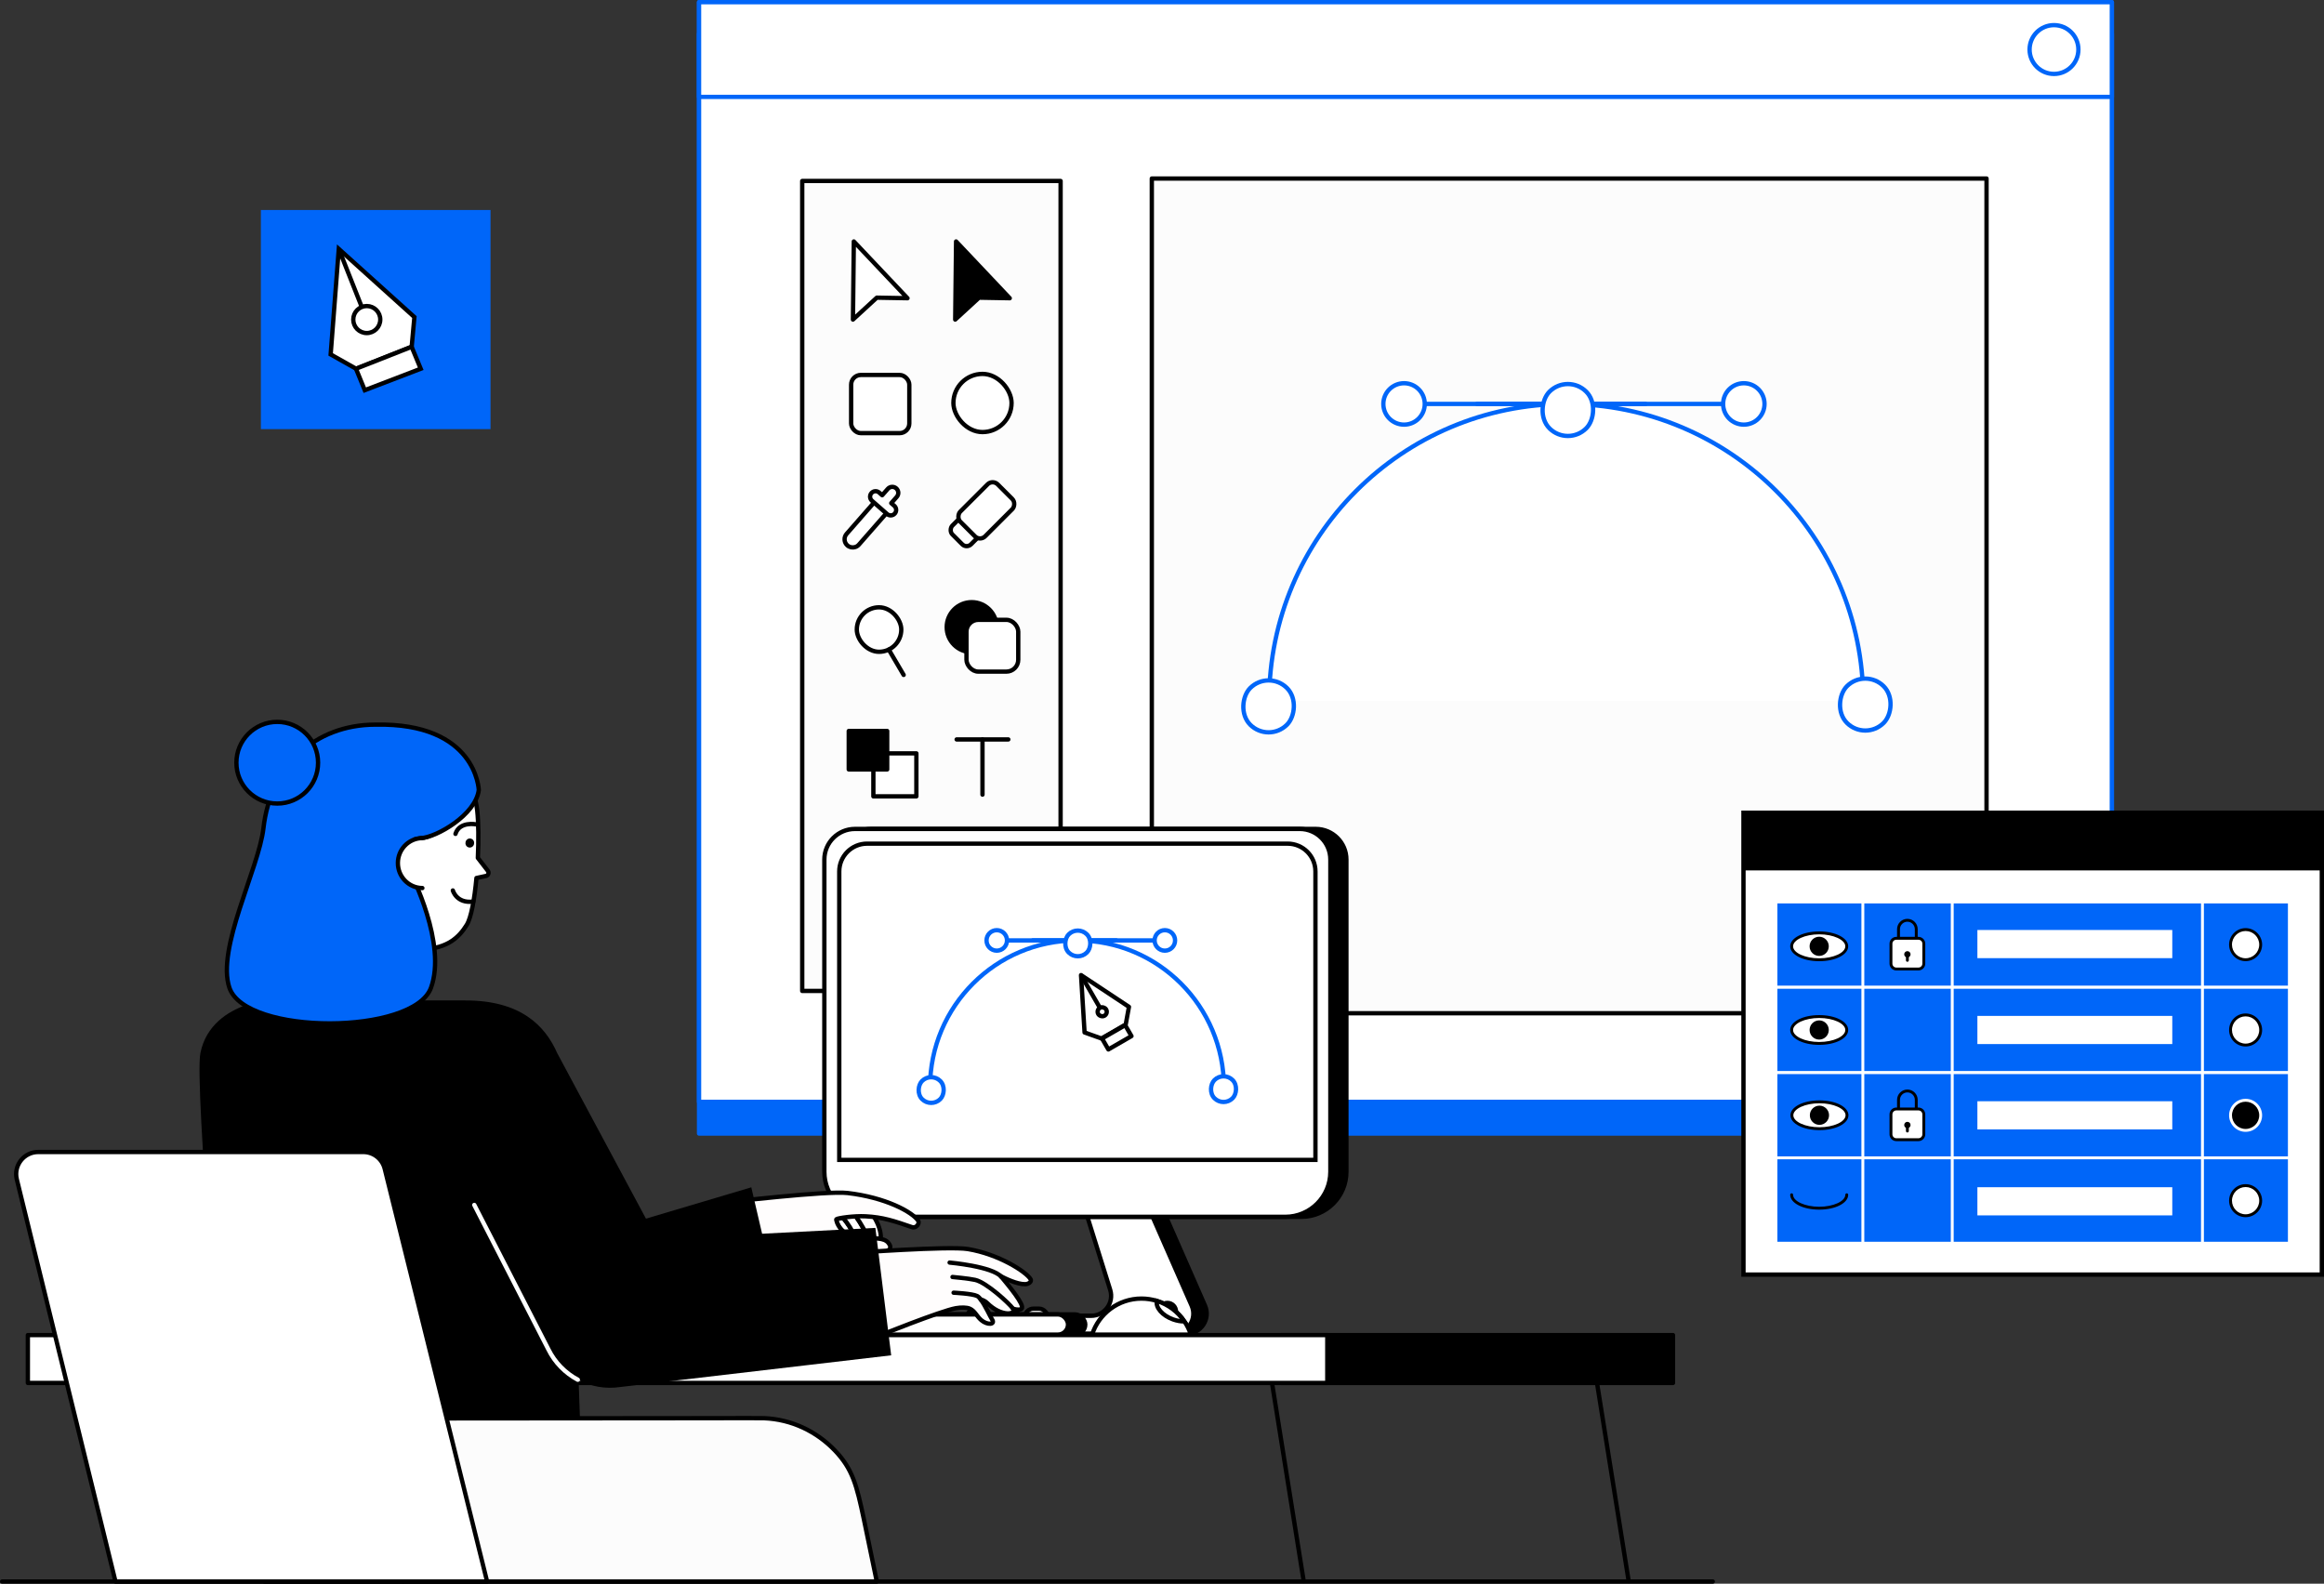 <svg id="Layer_2" data-name="Layer 2" xmlns="http://www.w3.org/2000/svg" viewBox="0 0 806.735 549.764" style="width: 100%; height: 100%;">
  <rect x="0" y="0" width="806.735" height="549.764" fill="#333333" stroke="none"/>
  <g id="Layer_1-2" data-name="Layer 1">
    <g>
      <g>
        <line x1="441.372" y1="478.919" x2="452.551" y2="548.851" fill="none" stroke="#000" stroke-linecap="round" stroke-linejoin="round" stroke-width="1.5"></line>
        <line x1="554.185" y1="478.919" x2="565.364" y2="548.851" fill="none" stroke="#000" stroke-linecap="round" stroke-linejoin="round" stroke-width="1.5"></line>
      </g>
      <rect x="90.562" y="72.897" width="79.708" height="76.071" fill="#0066f9"></rect>
      <g>
        <rect x="242.662" y="11.75" width="490.427" height="381.749" fill="#0066f9" stroke="#0066f9" stroke-linecap="round" stroke-linejoin="round" stroke-width="1.5"></rect>
        <rect x="242.662" y=".75" width="490.427" height="381.749" fill="#fff" stroke="#0066f9" stroke-linecap="round" stroke-linejoin="round" stroke-width="1.5"></rect>
        <rect x="242.662" y=".75" width="490.427" height="32.887" fill="#fff" stroke="#0066f9" stroke-linecap="round" stroke-linejoin="round" stroke-width="1.5"></rect>
        <circle cx="713.004" cy="17.194" r="8.471" fill="#fff" stroke="#0066f9" stroke-linecap="round" stroke-linejoin="round" stroke-width="1.5"></circle>
      </g>
      <rect x="399.831" y="61.971" width="289.759" height="289.759" fill="#fcfcfc" stroke="#000" stroke-linecap="round" stroke-linejoin="round" stroke-width="1.5"></rect>
      <g>
        <rect x="278.477" y="62.824" width="89.693" height="281.168" fill="#fcfcfc" stroke="#000" stroke-linecap="round" stroke-linejoin="round" stroke-width="1.5"></rect>
        <g>
          <rect x="295.459" y="130.166" width="20.192" height="20.192" rx="3.365" ry="3.365" fill="#fff" stroke="#000" stroke-linecap="round" stroke-linejoin="round" stroke-width="1.5"></rect>
          <rect x="330.955" y="129.799" width="20.192" height="20.192" rx="10.096" ry="10.096" fill="#fff" stroke="#000" stroke-linecap="round" stroke-linejoin="round" stroke-width="1.5"></rect>
          <polygon points="296.391 83.821 296.088 110.933 304.367 103.33 315.021 103.52 296.391 83.821" fill="#fff" stroke="#000" stroke-linecap="round" stroke-linejoin="round" stroke-width="1.5"></polygon>
          <polygon points="331.887 83.821 331.585 110.933 339.864 103.33 350.517 103.52 331.887 83.821" stroke="#000" stroke-linecap="round" stroke-linejoin="round" stroke-width="1.5"></polygon>
          <g>
            <rect x="334.211" y="171.581" width="9.171" height="18.342" rx="2.162" ry="2.162" transform="translate(450.55 548.128) rotate(-135)" fill="#fff" stroke="#000" stroke-linecap="round" stroke-linejoin="round" stroke-width="1.5"></rect>
            <rect x="336.303" y="167.993" width="12.162" height="18.342" rx="2.489" ry="2.489" transform="translate(459.212 544.54) rotate(-135)" fill="#fff" stroke="#000" stroke-linecap="round" stroke-linejoin="round" stroke-width="1.5"></rect>
          </g>
          <g>
            <path d="m295.455,189.982c-.47-.094-.923-.308-1.309-.647h0c-.57-.5-.911-1.191-.961-1.947-.05-.756.198-1.486.697-2.056l10.056-11.476c.137-.156.374-.171.53-.035l3.701,3.243c.075.066.121.159.127.258.006.099-.027.197-.093.272l-10.056,11.476c-.692.791-1.731,1.103-2.694.911Z" fill="#fff" stroke="#000" stroke-linecap="round" stroke-linejoin="round" stroke-width="1.5"></path>
            <path d="m310.444,175.598l-1.062-.931,1.925-2.196c.759-.867.672-2.185-.194-2.944-.866-.759-2.184-.673-2.944.194l-1.925,2.196-1.062-.93c-.786-.69-1.983-.61-2.672.176-.689.787-.61,1.983.176,2.672l5.262,4.611c.787.689,1.983.61,2.672-.176s.61-1.983-.176-2.672Z" fill="#fff" stroke="#000" stroke-linecap="round" stroke-linejoin="round" stroke-width="1.5"></path>
          </g>
          <g>
            <path d="m337.309,226.385h0c4.791,0,8.675-3.884,8.675-8.675h0c0-4.791-3.884-8.675-8.675-8.675h0c-4.791,0-8.675,3.884-8.675,8.675h0c0,4.791,3.884,8.675,8.675,8.675Z" stroke="#000" stroke-linecap="round" stroke-linejoin="round" stroke-width="1.5"></path>
            <rect x="335.494" y="215.171" width="17.973" height="17.973" rx="4.112" ry="4.112" fill="#fff" stroke="#000" stroke-linecap="round" stroke-linejoin="round" stroke-width="1.5"></rect>
          </g>
          <g>
            <rect x="297.423" y="210.823" width="15.442" height="15.442" rx="7.721" ry="7.721" fill="#fff" stroke="#000" stroke-linecap="round" stroke-linejoin="round" stroke-width="1.5"></rect>
            <line x1="313.686" y1="234.294" x2="308.524" y2="225.509" fill="#fff" stroke="#000" stroke-linecap="round" stroke-linejoin="round" stroke-width="1.5"></line>
          </g>
          <g>
            <path d="m318.101,276.448h-14.926v-14.926h14.926v14.926Z" fill="#fff" stroke="#000" stroke-linecap="round" stroke-linejoin="round" stroke-width="1.5"></path>
            <path d="m307.972,267.1h-13.347v-13.347h13.347v13.347Z" stroke="#000" stroke-linecap="round" stroke-linejoin="round" stroke-width="1.5"></path>
          </g>
          <g>
            <path d="m332.08,256.691h17.942" fill="#fff" stroke="#000" stroke-linecap="round" stroke-linejoin="round" stroke-width="1.5"></path>
            <line x1="341.051" y1="256.691" x2="341.051" y2="275.847" fill="#fff" stroke="#000" stroke-linecap="round" stroke-linejoin="round" stroke-width="1.5"></line>
          </g>
        </g>
      </g>
      <g>
        <g>
          <g>
            <line x1="571.223" y1="140.22" x2="484.995" y2="140.22" fill="#fff" stroke="#0066f9" stroke-linecap="round" stroke-linejoin="round" stroke-width="1.5"></line>
            <circle cx="487.39" cy="140.22" r="7.186" fill="#fff" stroke="#0066f9" stroke-linecap="round" stroke-linejoin="round" stroke-width="1.5"></circle>
          </g>
          <g>
            <line x1="512.718" y1="140.22" x2="610.124" y2="140.22" fill="#fff" stroke="#0066f9" stroke-linecap="round" stroke-linejoin="round" stroke-width="1.5"></line>
            <circle cx="605.334" cy="140.22" r="7.186" fill="#fff" stroke="#0066f9" stroke-linecap="round" stroke-linejoin="round" stroke-width="1.5"></circle>
          </g>
        </g>
        <g>
          <path d="m440.563,243.334h0c0-56.948,46.166-103.114,103.114-103.114h0c56.948,0,103.114,46.166,103.114,103.114h0" fill="#fff" stroke="#0066f9" stroke-linecap="round" stroke-linejoin="round" stroke-width="1.5"></path>
          <g>
            <rect x="431.359" y="236.2" width="18.024" height="18.024" rx="9.012" ry="9.012" transform="translate(578.368 729.991) rotate(-135)" fill="#fff" stroke="#0066f9" stroke-linecap="round" stroke-linejoin="round" stroke-width="1.5"></rect>
            <g>
              <rect x="638.494" y="235.571" width="18.024" height="18.024" rx="9.012" ry="9.012" transform="translate(932.415 875.386) rotate(-135)" fill="#fff" stroke="#0066f9" stroke-linecap="round" stroke-linejoin="round" stroke-width="1.5"></rect>
              <rect x="535.24" y="133.318" width="18.024" height="18.024" rx="9.012" ry="9.012" transform="translate(828.454 627.816) rotate(-135)" fill="#fff" stroke="#0066f9" stroke-linecap="round" stroke-linejoin="round" stroke-width="1.5"></rect>
            </g>
          </g>
        </g>
      </g>
      <g>
        <g>
          <g>
            <rect x="605.215" y="282.132" width="200.77" height="160.328" transform="translate(1411.2 724.592) rotate(-180)" fill="#fff"></rect>
            <path d="m806.735,443.21h-202.27v-161.828h202.27v161.828Zm-1.5-160.328h-199.27v158.828h199.27v-158.828Z"></path>
          </g>
          <rect x="605.215" y="282.131" width="200.769" height="20.025"></rect>
        </g>
        <g>
          <rect x="616.489" y="313.109" width="178.222" height="29.626" fill="#0066f9"></rect>
          <path d="m795.211,343.235h-179.222v-30.626h179.222v30.626Zm-178.222-1h177.222v-28.626h-177.222v28.626Z" fill="#fff"></path>
        </g>
        <g>
          <rect x="616.489" y="342.735" width="178.222" height="29.626" fill="#0066f9"></rect>
          <path d="m795.211,372.861h-179.222v-30.626h179.222v30.626Zm-178.222-1h177.222v-28.626h-177.222v28.626Z" fill="#fff"></path>
        </g>
        <g>
          <rect x="616.489" y="372.361" width="178.222" height="29.626" fill="#0066f9"></rect>
          <path d="m795.211,402.487h-179.222v-30.626h179.222v30.626Zm-178.222-1h177.222v-28.626h-177.222v28.626Z" fill="#fff"></path>
        </g>
        <g>
          <rect x="616.489" y="401.937" width="178.222" height="29.626" fill="#0066f9"></rect>
          <path d="m795.211,432.062h-179.222v-30.626h179.222v30.626Zm-178.222-1h177.222v-28.626h-177.222v28.626Z" fill="#fff"></path>
        </g>
        <g>
          <rect x="764.043" y="313.109" width="1" height="118.453" fill="#fff"></rect>
          <rect x="646.157" y="313.109" width="1" height="118.453" fill="#fff"></rect>
          <rect x="677.183" y="313.109" width="1" height="118.453" fill="#fff"></rect>
        </g>
        <g>
          <g>
            <ellipse cx="631.501" cy="328.506" rx="9.564" ry="4.666" fill="#fff"></ellipse>
            <path d="m631.501,333.671c-5.644,0-10.064-2.269-10.064-5.166s4.42-5.166,10.064-5.166,10.064,2.269,10.064,5.166-4.421,5.166-10.064,5.166Zm0-9.331c-4.913,0-9.064,1.908-9.064,4.166s4.151,4.166,9.064,4.166,9.064-1.908,9.064-4.166-4.151-4.166-9.064-4.166Z"></path>
          </g>
          <circle cx="631.501" cy="328.506" r="3.332"></circle>
        </g>
        <g>
          <g>
            <ellipse cx="631.501" cy="357.548" rx="9.564" ry="4.666" fill="#fff"></ellipse>
            <path d="m631.501,362.714c-5.644,0-10.064-2.269-10.064-5.166s4.42-5.166,10.064-5.166,10.064,2.269,10.064,5.166-4.421,5.166-10.064,5.166Zm0-9.331c-4.913,0-9.064,1.908-9.064,4.166s4.151,4.166,9.064,4.166,9.064-1.908,9.064-4.166-4.151-4.166-9.064-4.166Z"></path>
          </g>
          <circle cx="631.501" cy="357.548" r="3.332"></circle>
        </g>
        <g>
          <g>
            <ellipse cx="631.588" cy="387.149" rx="9.564" ry="4.666" fill="#fff"></ellipse>
            <path d="m631.588,392.314c-5.644,0-10.064-2.269-10.064-5.166s4.42-5.166,10.064-5.166,10.064,2.269,10.064,5.166-4.421,5.166-10.064,5.166Zm0-9.331c-4.913,0-9.064,1.908-9.064,4.166s4.151,4.166,9.064,4.166,9.064-1.908,9.064-4.166-4.151-4.166-9.064-4.166Z"></path>
          </g>
          <circle cx="631.588" cy="387.149" r="3.332"></circle>
        </g>
        <path d="m631.501,419.915c-5.644,0-10.064-2.269-10.064-5.166,0-.276.224-.5.5-.5s.5.224.5.5c0,2.258,4.151,4.166,9.064,4.166s9.064-1.908,9.064-4.166c0-.276.224-.5.5-.5s.5.224.5.5c0,2.896-4.421,5.166-10.064,5.166Z"></path>
        <g>
          <path d="m665.697,326.073h-1v-3.523c0-1.424-1.159-2.583-2.583-2.583s-2.583,1.159-2.583,2.583v3.523h-1v-3.523c0-1.976,1.607-3.583,3.583-3.583s3.583,1.607,3.583,3.583v3.523Z"></path>
          <g>
            <rect x="656.412" y="325.724" width="11.405" height="10.655" rx="1.863" ry="1.863" fill="#fff"></rect>
            <path d="m665.955,336.878h-7.68c-1.303,0-2.363-1.06-2.363-2.362v-6.93c0-1.303,1.06-2.363,2.363-2.363h7.68c1.303,0,2.362,1.06,2.362,2.363v6.93c0,1.303-1.06,2.362-2.362,2.362Zm-7.68-10.655c-.751,0-1.363.611-1.363,1.363v6.93c0,.751.611,1.362,1.363,1.362h7.68c.751,0,1.362-.611,1.362-1.362v-6.93c0-.751-.611-1.363-1.362-1.363h-7.68Z"></path>
          </g>
          <g>
            <circle cx="662.114" cy="331.283" r=".607" fill="#fff"></circle>
            <path d="m662.114,332.39c-.61,0-1.106-.497-1.106-1.107s.497-1.106,1.106-1.106,1.107.497,1.107,1.106-.497,1.107-1.107,1.107Zm0-1.213c-.059,0-.106.048-.106.106,0,.119.214.118.213,0,0-.059-.048-.106-.107-.106Z"></path>
          </g>
          <path d="m662.114,333.88c-.276,0-.5-.224-.5-.5v-2.098c0-.276.224-.5.5-.5s.5.224.5.5v2.098c0,.276-.224.5-.5.5Z"></path>
        </g>
        <g>
          <path d="m665.697,385.325h-1v-3.523c0-1.424-1.159-2.583-2.583-2.583s-2.583,1.159-2.583,2.583v3.523h-1v-3.523c0-1.976,1.607-3.583,3.583-3.583s3.583,1.607,3.583,3.583v3.523Z"></path>
          <g>
            <rect x="656.412" y="384.976" width="11.405" height="10.655" rx="1.863" ry="1.863" fill="#fff"></rect>
            <path d="m665.955,396.13h-7.68c-1.303,0-2.363-1.06-2.363-2.362v-6.93c0-1.303,1.06-2.363,2.363-2.363h7.68c1.303,0,2.362,1.06,2.362,2.363v6.93c0,1.303-1.06,2.362-2.362,2.362Zm-7.68-10.655c-.751,0-1.363.611-1.363,1.363v6.93c0,.751.611,1.362,1.363,1.362h7.68c.751,0,1.362-.611,1.362-1.362v-6.93c0-.751-.611-1.363-1.362-1.363h-7.68Z"></path>
          </g>
          <g>
            <circle cx="662.114" cy="390.535" r=".607" fill="#fff"></circle>
            <path d="m662.114,391.642c-.61,0-1.106-.497-1.106-1.107s.497-1.106,1.106-1.106,1.107.497,1.107,1.106-.497,1.107-1.107,1.107Zm0-1.213c-.059,0-.106.048-.106.106,0,.119.214.118.213,0,0-.059-.048-.106-.107-.106Z"></path>
          </g>
          <path d="m662.114,393.132c-.276,0-.5-.224-.5-.5v-2.098c0-.276.224-.5.5-.5s.5.224.5.5v2.098c0,.276-.224.5-.5.5Z"></path>
        </g>
        <g>
          <circle cx="779.519" cy="327.922" r="5.229" fill="#fff"></circle>
          <path d="m779.52,333.651c-3.159,0-5.729-2.57-5.729-5.729s2.57-5.729,5.729-5.729,5.729,2.57,5.729,5.729-2.57,5.729-5.729,5.729Zm0-10.457c-2.607,0-4.729,2.121-4.729,4.729s2.121,4.729,4.729,4.729,4.729-2.121,4.729-4.729-2.121-4.729-4.729-4.729Z"></path>
        </g>
        <g>
          <circle cx="779.519" cy="357.548" r="5.229" fill="#fff"></circle>
          <path d="m779.52,363.277c-3.159,0-5.729-2.57-5.729-5.729s2.57-5.729,5.729-5.729,5.729,2.57,5.729,5.729-2.57,5.729-5.729,5.729Zm0-10.457c-2.607,0-4.729,2.121-4.729,4.729s2.121,4.729,4.729,4.729,4.729-2.121,4.729-4.729-2.121-4.729-4.729-4.729Z"></path>
        </g>
        <g>
          <circle cx="779.519" cy="387.174" r="5.229"></circle>
          <path d="m779.52,392.903c-3.159,0-5.729-2.57-5.729-5.729s2.57-5.729,5.729-5.729,5.729,2.57,5.729,5.729-2.57,5.729-5.729,5.729Zm0-10.457c-2.607,0-4.729,2.121-4.729,4.729s2.121,4.729,4.729,4.729,4.729-2.121,4.729-4.729-2.121-4.729-4.729-4.729Z" fill="#fff"></path>
        </g>
        <g>
          <circle cx="779.519" cy="416.8" r="5.229" fill="#fff"></circle>
          <path d="m779.52,422.529c-3.159,0-5.729-2.57-5.729-5.729s2.57-5.729,5.729-5.729,5.729,2.57,5.729,5.729-2.57,5.729-5.729,5.729Zm0-10.457c-2.607,0-4.729,2.121-4.729,4.729s2.121,4.729,4.729,4.729,4.729-2.121,4.729-4.729-2.121-4.729-4.729-4.729Z"></path>
        </g>
        <rect x="686.416" y="322.838" width="67.652" height="9.775" fill="#fff"></rect>
        <rect x="686.416" y="352.661" width="67.652" height="9.775" fill="#fff"></rect>
        <rect x="686.416" y="382.287" width="67.652" height="9.775" fill="#fff"></rect>
        <rect x="686.416" y="412.135" width="67.652" height="9.775" fill="#fff"></rect>
      </g>
      <g>
        <polygon points="117.605 86.414 114.785 123.032 123.608 128.006 142.907 120.359 143.851 110.074 117.605 86.414" fill="#fff" stroke="#000" stroke-miterlimit="10" stroke-width="1.5"></polygon>
        <line x1="117.605" y1="86.414" x2="126.03" y2="107.71" fill="#fff" stroke="#000" stroke-miterlimit="10" stroke-width="1.5"></line>
        <circle cx="127.317" cy="110.928" r="4.688" fill="#fff" stroke="#000" stroke-miterlimit="10" stroke-width="1.5"></circle>
        <polygon points="123.579 128.006 142.892 120.394 146.046 128.006 126.624 135.451 123.579 128.006" fill="#fff" stroke="#000" stroke-miterlimit="10" stroke-width="1.5"></polygon>
      </g>
      <g>
        <g>
          <rect x="444.767" y="463.463" width="135.978" height="16.616" stroke="#000" stroke-linecap="round" stroke-linejoin="round" stroke-width="1.5"></rect>
          <polyline points="139.911 549.014 145.111 492.394 145.121 492.284 145.121 492.274 146.081 481.784" fill="none" stroke="#000" stroke-linecap="round" stroke-linejoin="round" stroke-width="1.5"></polyline>
          <rect x="9.671" y="463.463" width="451.074" height="16.616" fill="#fff" stroke="#000" stroke-linecap="round" stroke-linejoin="round" stroke-width="1.5"></rect>
        </g>
        <g>
          <path d="m400.276,412.193l18.02,41.05c2.011,4.582-1.345,9.721-6.349,9.721h-49.28c0-3.423,2.775-6.197,6.197-6.197h14.552c4.678,0,8.014-4.537,6.619-9.002l-11.116-35.572" stroke="#000" stroke-miterlimit="10" stroke-width="1.5"></path>
          <path d="m395.632,412.193l18.02,41.05c2.011,4.582-1.345,9.721-6.349,9.721h-49.28c0-3.423,2.775-6.197,6.197-6.197h14.552c4.678,0,8.014-4.537,6.619-9.002l-11.116-35.572" fill="#fff" stroke="#000" stroke-miterlimit="10" stroke-width="1.5"></path>
          <path d="m302.357,287.756h154.396c5.865,0,10.626,4.762,10.626,10.626v108.392c0,8.629-7.005,15.634-15.634,15.634h-144.381c-8.629,0-15.634-7.005-15.634-15.634v-108.392c0-5.865,4.762-10.626,10.626-10.626Z" stroke="#000" stroke-miterlimit="10" stroke-width="1.5"></path>
          <path d="m296.786,287.756h154.396c5.865,0,10.626,4.762,10.626,10.626v108.392c0,8.629-7.005,15.634-15.634,15.634h-144.381c-8.629,0-15.634-7.005-15.634-15.634v-108.392c0-5.865,4.762-10.626,10.626-10.626Z" fill="#fff" stroke="#000" stroke-miterlimit="10" stroke-width="1.5"></path>
          <path d="m291.335,402.645v-100.134c0-5.328,4.319-9.648,9.648-9.648h146.001c5.328,0,9.648,4.319,9.648,9.648v100.134h-165.297Z" fill="#fff" stroke="#000" stroke-miterlimit="10" stroke-width="1.5"></path>
          <g>
            <g>
              <g>
                <line x1="387.482" y1="326.457" x2="344.824" y2="326.457" fill="#fff" stroke="#0066f9" stroke-linecap="round" stroke-linejoin="round" stroke-width="1.5"></line>
                <circle cx="346.009" cy="326.457" r="3.555" fill="#fff" stroke="#0066f9" stroke-linecap="round" stroke-linejoin="round" stroke-width="1.5"></circle>
              </g>
              <g>
                <line x1="358.538" y1="326.457" x2="406.726" y2="326.457" fill="#fff" stroke="#0066f9" stroke-linecap="round" stroke-linejoin="round" stroke-width="1.5"></line>
                <circle cx="404.356" cy="326.457" r="3.555" fill="#fff" stroke="#0066f9" stroke-linecap="round" stroke-linejoin="round" stroke-width="1.5"></circle>
              </g>
            </g>
            <g>
              <path d="m322.843,377.469h0c0-28.173,22.839-51.011,51.011-51.011h0c28.173,0,51.011,22.839,51.011,51.011h0" fill="#fff" stroke="#0066f9" stroke-linecap="round" stroke-linejoin="round" stroke-width="1.5"></path>
              <g>
                <rect x="318.784" y="373.939" width="8.916" height="8.916" rx="4.458" ry="4.458" transform="translate(284.241 874.532) rotate(-135)" fill="#fff" stroke="#0066f9" stroke-linecap="round" stroke-linejoin="round" stroke-width="1.5"></rect>
                <g>
                  <rect x="420.266" y="373.629" width="8.916" height="8.916" rx="4.458" ry="4.458" transform="translate(457.703 945.761) rotate(-135)" fill="#fff" stroke="#0066f9" stroke-linecap="round" stroke-linejoin="round" stroke-width="1.5"></rect>
                  <rect x="369.681" y="323.043" width="8.916" height="8.916" rx="4.458" ry="4.458" transform="translate(407.116 823.635) rotate(-135)" fill="#fff" stroke="#0066f9" stroke-linecap="round" stroke-linejoin="round" stroke-width="1.5"></rect>
                </g>
              </g>
            </g>
          </g>
        </g>
        <g>
          <rect x="335.736" y="454.291" width="8" height="6" rx="3" ry="3" fill="#fff" stroke="#000" stroke-miterlimit="10" stroke-width="1.5"></rect>
          <rect x="345.736" y="454.291" width="8" height="6" rx="3" ry="3" fill="#fff" stroke="#000" stroke-miterlimit="10" stroke-width="1.5"></rect>
          <rect x="355.736" y="454.291" width="8" height="6" rx="3" ry="3" fill="#fff" stroke="#000" stroke-miterlimit="10" stroke-width="1.5"></rect>
          <rect x="259.736" y="454.291" width="8" height="6" rx="3" ry="3" fill="#fff" stroke="#000" stroke-miterlimit="10" stroke-width="1.5"></rect>
          <rect x="249.736" y="454.291" width="8" height="6" rx="3" ry="3" fill="#fff" stroke="#000" stroke-miterlimit="10" stroke-width="1.5"></rect>
          <rect x="269.736" y="454.291" width="8" height="6" rx="3" ry="3" fill="#fff" stroke="#000" stroke-miterlimit="10" stroke-width="1.5"></rect>
          <rect x="319.736" y="454.291" width="8" height="6" rx="3" ry="3" fill="#fff" stroke="#000" stroke-miterlimit="10" stroke-width="1.5"></rect>
          <path d="m314.736,460.291h-2c-1.657,0-33-1.343-33-3h0c0-1.657,1.343-3,3-3h32c1.657,0,3,1.343,3,3h0c0,1.657-1.343,3-3,3Z" fill="#fff" stroke="#000" stroke-miterlimit="10" stroke-width="1.5"></path>
          <rect x="249.736" y="456.291" width="127" height="7" rx="3.5" ry="3.5" stroke="#000" stroke-miterlimit="10" stroke-width="1.5"></rect>
          <rect x="243.736" y="456.291" width="127" height="7" rx="3.5" ry="3.5" fill="#fff" stroke="#000" stroke-miterlimit="10" stroke-width="1.5"></rect>
        </g>
        <g>
          <polygon points="391.894 349.515 390.778 355.639 382.349 360.505 376.489 358.41 375.263 338.498 391.894 349.515" fill="#fff" stroke="#000" stroke-linecap="round" stroke-linejoin="round" stroke-width="1.5"></polygon>
          <rect x="383.032" y="357.902" width="9.266" height="4.38" transform="translate(-128.109 242.076) rotate(-30)" fill="#fff" stroke="#000" stroke-linecap="round" stroke-linejoin="round" stroke-width="1.5"></rect>
          <line x1="382.609" y1="351.223" x2="375.228" y2="338.439" fill="none" stroke="#000" stroke-miterlimit="10" stroke-width="1.5"></line>
          <rect x="381.028" y="349.641" width="3.163" height="3.163" rx="1.582" ry="1.582" transform="translate(-124.352 238.361) rotate(-30)" fill="#fff" stroke="#000" stroke-miterlimit="10" stroke-width="1.5"></rect>
        </g>
        <g>
          <circle cx="405.236" cy="455.291" r="3" stroke="#000" stroke-miterlimit="10" stroke-width="1.5"></circle>
          <path d="m413.376,463.291h-34.28c2.32-7.25,9.12-12.5,17.14-12.5,1.86,0,3.66.28,5.35.81,3.94,1.22,7.3,3.77,9.56,7.12.95,1.4,1.71,2.93,2.23,4.57Z" fill="#fff" stroke="#000" stroke-miterlimit="10" stroke-width="1.5"></path>
          <path d="m411.146,458.721c-1.22.02-2.57-.21-3.93-.69-3.71-1.33-6.14-4.14-5.63-6.43,3.94,1.22,7.3,3.77,9.56,7.12Z" fill="#fff" stroke="#000" stroke-miterlimit="10" stroke-width="1.5"></path>
        </g>
        <path d="m262.011,522.184l-.43,26.83H121.71c-9.53-7.62-16.05-19.49-15.68-35.37.41-17.25,2.31-20.59,3.12-21.22.16-.12.28-.14.34-.14h.04l35.59-.01h56.2l34.91-.01c.53,0,1.06.01,1.59.03.09,0,.17.01.26.02h.11c16.63.85,20.25,12.92,23.68,29.2.05.22.1.45.14.67Z" fill="#fcfcfc"></path>
        <path d="m304.361,549.014H91.821c-9.25-7.78-15.52-19.68-15.15-35.33.46-19.16.42-21.06.4-21.23l32.08-.03,35.96-.03,9.93-.01,83.04-.07h.11l21.46-.03c.53,0,5.06.01,5.58.03,9.59.39,18.25,4.61,24.57,11.2,6.16,6.43,7.58,12.06,10.08,23.91l4.48,21.59Z" fill="#fcfcfc"></path>
        <path d="m304.361,549.014H91.821c-9.25-7.78-15.52-19.68-15.15-35.33.46-19.16.42-21.06.4-21.23l32.08-.03,35.96-.03,9.93-.01,83.04-.07h.11l21.46-.03c.53,0,5.06.01,5.58.03,9.59.39,18.25,4.61,24.57,11.2,6.16,6.43,7.58,12.06,10.08,23.91l4.48,21.59Z" fill="none" stroke="#000" stroke-linecap="round" stroke-linejoin="round" stroke-width="1.5"></path>
        <g id="ha">
          <path id="sk" d="m290.314,423.251c-.187.182.807,4.568,5.768,6.116-.08-.243-.104-.518-.068-.832.123-1.156-1.611-3.637-3.322-5.765-1.292.183-2.252.352-2.378.48Z" fill="#fffdfd" stroke="#000" stroke-linecap="round" stroke-linejoin="round" stroke-width="1.5"></path>
          <path id="sk-2" data-name="sk" d="m292.692,422.771c1.711,2.128,3.445,4.609,3.322,5.765-.036.314-.011.589.068.832.463.14.952.264,1.489.35.788.133,1.657.204,2.62.184.311-.006.623-.012.92-.017-.421-2.113-2.269-5.146-3.957-7.573" fill="#fffdfd" stroke="#000" stroke-linecap="round" stroke-linejoin="round" stroke-width="1.5"></path>
          <path id="sk-3" data-name="sk" d="m297.155,422.311c1.688,2.427,3.536,5.46,3.957,7.573,1.918-.032,3.442-.025,4.64.202.194-2.691-1.093-5.645-2.326-7.606" fill="#fffdfd" stroke="#000" stroke-linecap="round" stroke-linejoin="round" stroke-width="1.5"></path>
          <path id="sk-4" data-name="sk" d="m318.725,423.749c-2.093-3.081-11.359-8.073-24.496-9.608-7.153-.836-40.454,3.03-47.346,3.849l-1.471-.095,21.088,28.691s26.003-9.072,30.083-9.736c7.171-1.167,13.502-2.007,12.341-4.525-1.161-2.518-3.763-2.526-8.736-2.425-8.542.173-10.107-6.428-9.871-6.65.393-.368,5.982-1.243,10.209-1.017,5.981.319,9.839,1.606,16.009,3.744,1.577.546,2.797-1.336,2.191-2.227Z" fill="#fffdfd" stroke="#000" stroke-linecap="round" stroke-linejoin="round" stroke-width="1.5"></path>
        </g>
        <polygon id="bl" points="165.703 487.661 269.951 451.458 260.798 412.169 176.851 437.131 165.703 487.661"></polygon>
        <g>
          <g id="ha-2" data-name="ha">
            <path id="sk-5" data-name="sk" d="m357.748,444.054c-1.598-2.614-11.065-8.682-21.797-10.464-6.526-1.083-40.1,1.361-40.1,1.361l8.31,29.118s22.437-9.043,27.661-9.945c1.808-.312,3.741-.31,4.822.167,1.801.795,2.33,2.58,4,4,2.099,1.785,5.027,1.593,3.719-.295-.555-.802-2.355-4.846-3.947-6.932.872.266,1.653.654,2.227,1.227,4.98,4.98,10.335,4.048,9.011,2.023,1.516.449,2.584.381,2.989-.023,1.209-1.209-4.664-8.164-7-11-.085-.103-.183-.204-.286-.304,1.511.8,5.684,2.859,8.502,2.81,1.373-.024,2.35-.987,1.888-1.743Z" fill="#fffdfd" stroke="#000" stroke-linecap="round" stroke-linejoin="round" stroke-width="1.5"></path>
            <path id="st" d="m329.643,438.291s14.97,1.322,18,5" fill="#fff" stroke="#000" stroke-linecap="round" stroke-linejoin="round" stroke-width="1.5"></path>
            <path id="st-2" data-name="st" d="m330.643,443.291s5.695.527,7.863,1.012c3.99.892,12.044,8.375,13.137,9.988" fill="#fff" stroke="#000" stroke-linecap="round" stroke-linejoin="round" stroke-width="1.5"></path>
            <path id="st-3" data-name="st" d="m340.712,451.463c-.524-.75-1.035-1.327-1.483-1.551-1.743-.871-8.207-1.162-8.207-1.162" fill="#fff" stroke="#000" stroke-linecap="round" stroke-linejoin="round" stroke-width="1.5"></path>
          </g>
          <path id="bl-2" data-name="bl" d="m303.87,426.249l-75.822,3.913-34.591-64.52-.006.003c-4.168-9.575-12.741-18.439-32.15-18.352l-65.607-.087c-3.582-.005-7.154.548-10.523,1.766-5.947,2.15-13.678,6.799-15.617,16.648-2.134,10.837,7.969,126.661,7.969,126.661h123.795s-.173-5.062-.468-13.185c4.302,2.222,9.314,3.167,14.468,2.392l94.036-11.002-5.484-44.236Z"></path>
          <path id="st-4" data-name="st" d="m164.643,418.291l25.732,50.153c2.231,4.534,5.835,8.191,10.197,10.516" fill="none" stroke="#feffff" stroke-linecap="round" stroke-linejoin="round" stroke-width="1.5"></path>
        </g>
        <path d="m169.255,302.175l-3.382-4.357c.294-6.177.239-12.258-.227-16.502-.26-2.39-.77-4.13-1.18-5.11-3.74-8.83-10.46-13.03-22.34-13.2-15.29-.21-28.08,10.26-30.27,23.72-.5,3.07-.89,19.01-.89,21.09-.03,10.1-.37,38.08-.37,38.08,0,0,0,.5.09,1.33l35.79.05v-.17l.35-17.54c8.584-.429,12.52-4.18,15.2-8.51,1.538-2.49,2.695-8.958,3.366-16.263l3.447-.746c.766-.298.984-1.278.416-1.872Z" fill="#fff" stroke="#000" stroke-linecap="round" stroke-linejoin="round" stroke-width="1.5"></path>
        <path d="m139.106,328.558c4.233,1.639,7.615,1.06,7.615,1.06" fill="none" stroke="#000" stroke-linecap="round" stroke-linejoin="round" stroke-width="1.5"></path>
        <polygon points="146.583 339.606 138.655 328.942 146.753 329.778 146.583 339.606"></polygon>
        <path d="m146.157,290.947c5.35-.297,18.482-9.461,19.596-18.146" fill="#0066f9" stroke="#000" stroke-linecap="round" stroke-linejoin="round" stroke-width="1.5"></path>
        <path d="m146.157,290.947c5.35-.297,18.929-8.014,20.044-16.698,0,0-.708-23.456-35.938-22.7-21.093.036-36.374,14.509-38.809,35.933-1.597,14.051-16.433,41.882-11.813,55.418,5.65,16.554,63.957,16.427,69.967,0,5.595-15.295-6.962-39.635-6.962-39.635l1.354-11.894,2.158-.423Z" fill="#0066f9" stroke="#000" stroke-linecap="round" stroke-linejoin="round" stroke-width="1.5"></path>
        <circle id="h_3_hair" cx="96.238" cy="264.768" r="14.175" fill="#0066f9" stroke="#000" stroke-linecap="round" stroke-linejoin="round" stroke-width="1.5"></circle>
        <path d="m146.617,308.284c-4.731-.039-8.535-3.957-8.496-8.752.038-4.589,3.584-8.307,8.036-8.585" fill="#fff" stroke="#000" stroke-linecap="round" stroke-linejoin="round" stroke-width="1.5"></path>
        <path d="m155.041,492.384l14.05,56.63H40.091l-.92-3.76-15.99-65.17-4.42-18-12.95-52.79c-1.1-4.8,2.54-9.39,7.47-9.39h112.82c3.57,0,6.66,2.46,7.47,5.93l13.96,56.25,4.46,18,3.03,12.19v.01l.02.1Z" fill="#fff" stroke="#000" stroke-linecap="round" stroke-linejoin="round" stroke-width="1.5"></path>
        <path d="m164.575,292.722l.014-.154c.008-.207-.035-.399-.129-.578-.06-.186-.164-.347-.31-.483-.136-.146-.297-.25-.483-.31-.179-.094-.371-.137-.578-.129l-.399.054c-.254.071-.475.2-.662.386l-.235.304c-.136.234-.204.486-.205.757l-.014.154c-.008.207.035.399.129.578.06.186.164.347.31.483.136.146.297.25.483.31.179.094.371.137.578.129l.399-.054c.254-.071.475-.2.662-.386l.235-.304c.136-.234.204-.486.205-.757h0Z"></path>
        <path d="m165.206,286.16s-5.701-1.1-7.096,3.314" fill="#fff" stroke="#000" stroke-linecap="round" stroke-linejoin="round" stroke-width="1.5"></path>
        <path d="m157.198,309.114s1.253,4.597,7.052,3.862" fill="none" stroke="#000" stroke-linecap="round" stroke-linejoin="round" stroke-width="1.5"></path>
      </g>
      <line x1=".75" y1="549.014" x2="594.56" y2="549.014" stroke="#000" stroke-linecap="round" stroke-linejoin="round" stroke-width="1.5"></line>
    </g>
  </g>
</svg>